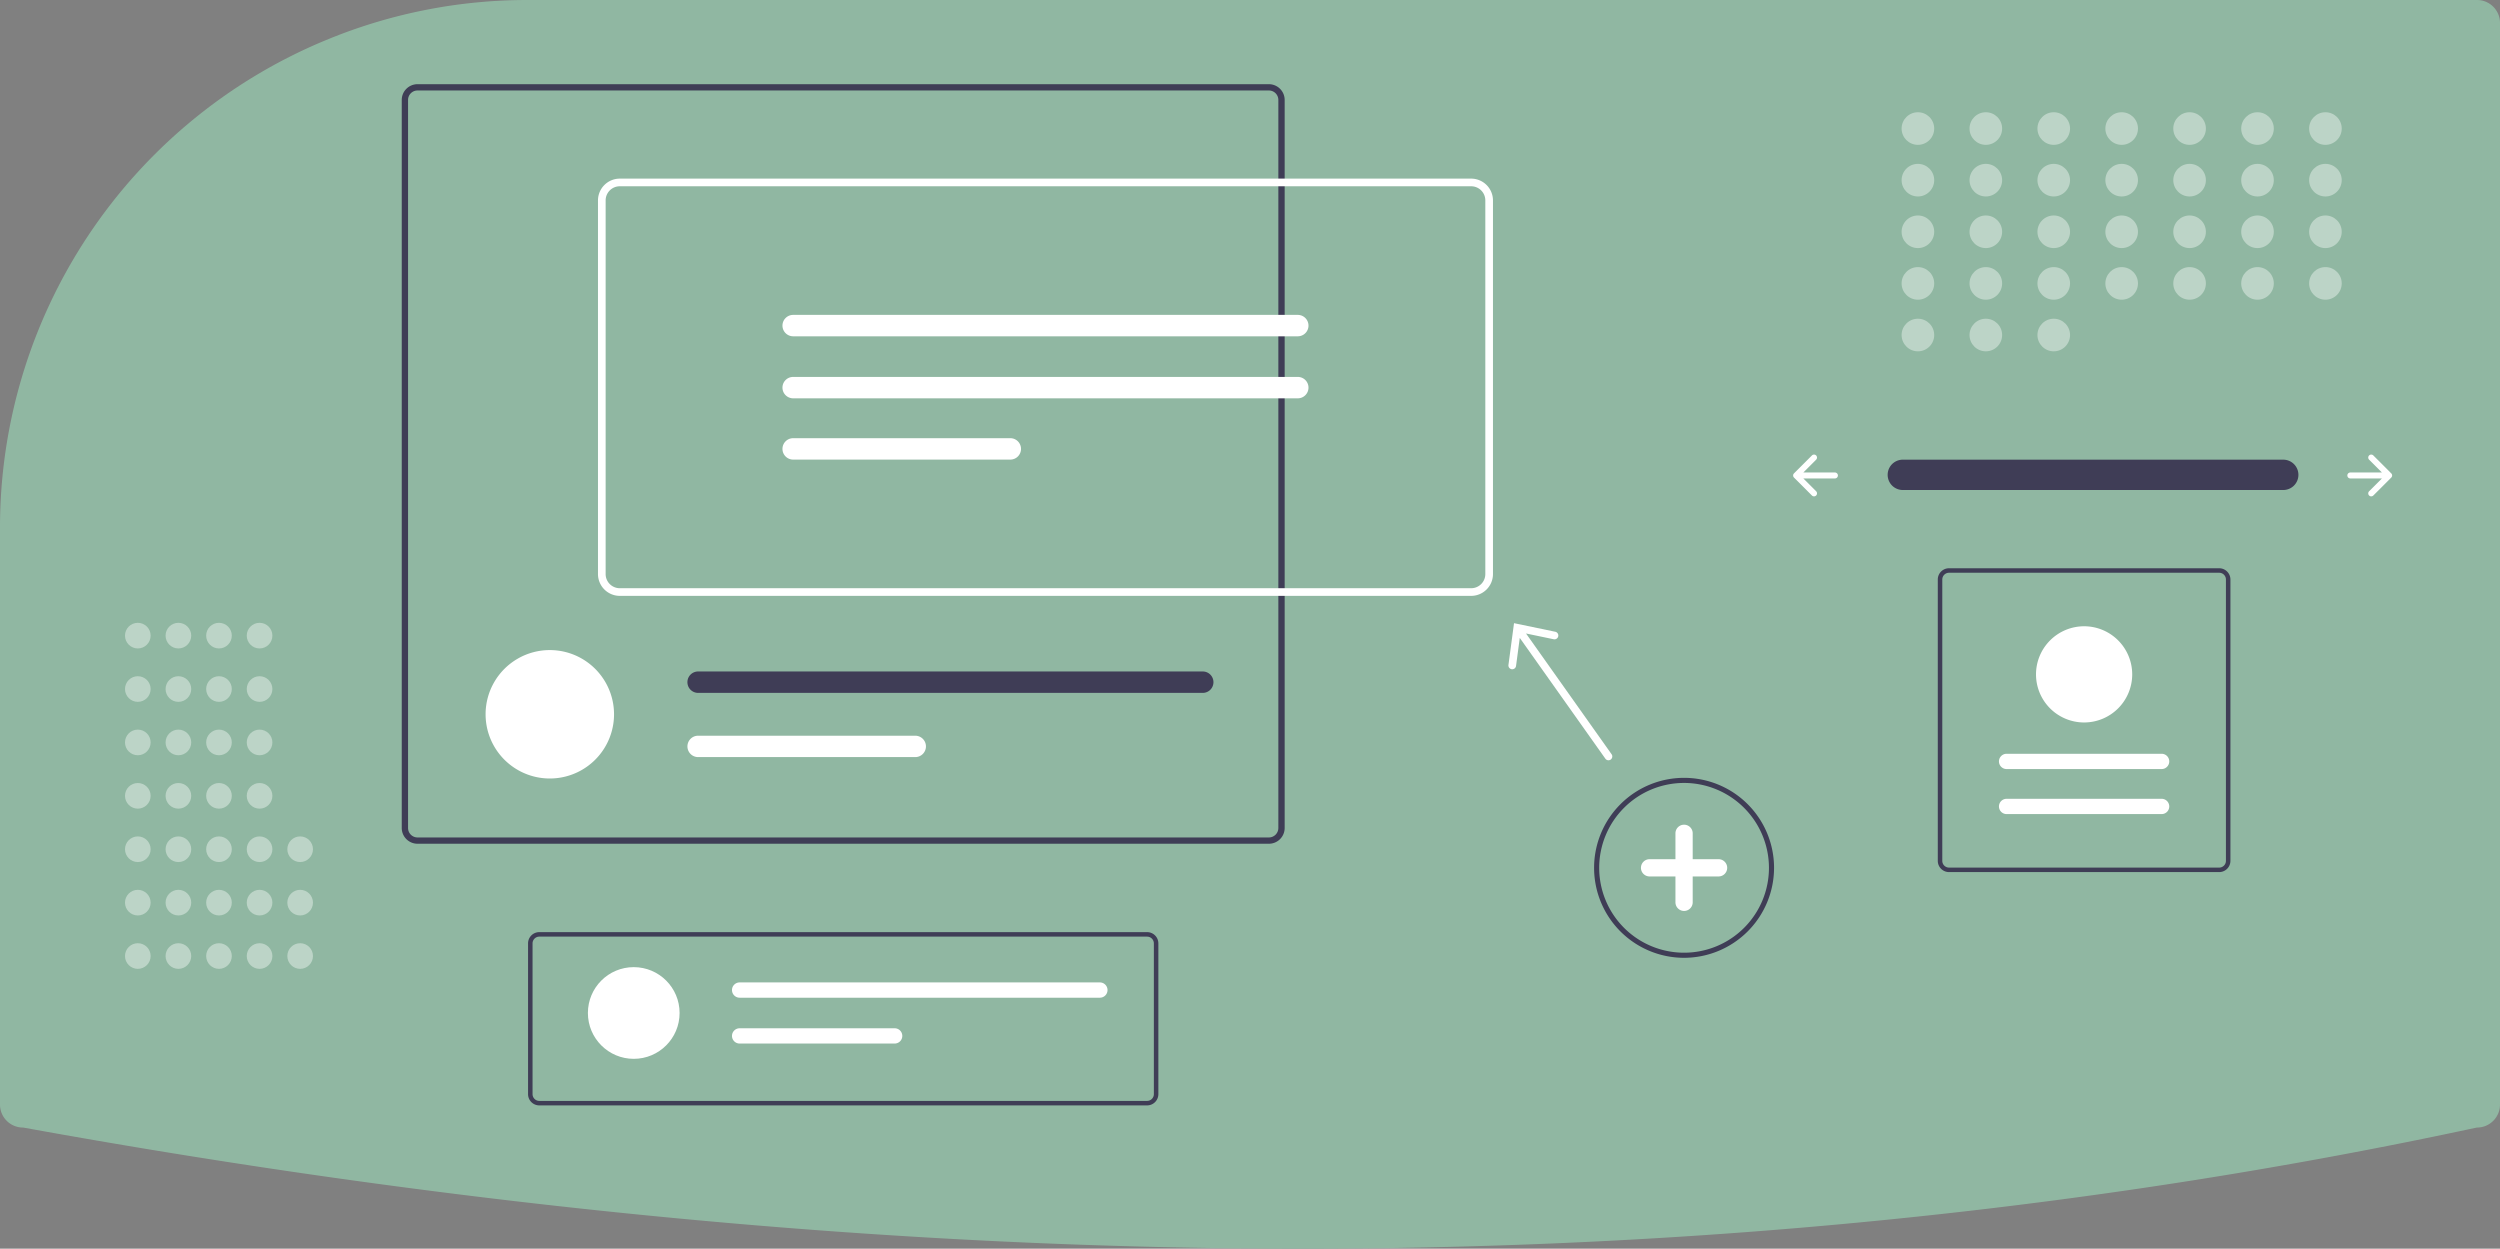<svg xmlns="http://www.w3.org/2000/svg" data-name="Layer 1" width="980" height="489.48"
    viewBox="0 0 980 489.48" xmlns:xlink="http://www.w3.org/1999/xlink">
    <rect x="0" y="0" width="980" height="489.48" fill="#808080" stroke="none"/>
    <path
        d="M317.06,205.26a205.979,205.979,0,0,0-77.685,15.067c-.994.407-1.991.816-2.988,1.235A206.781,206.781,0,0,0,110,412.32v225.94a9.01,9.01,0,0,0,9,9l.179.016c173.467,31.502,342.106,47.465,501.372,47.465q3.582,0,7.156-.011c156.555-.477,308.994-16.439,453.083-47.447l.21-.022a9.01,9.01,0,0,0,9-9v-424a9.01,9.01,0,0,0-9-9Z"
        transform="translate(-110 -205.26)" fill="#90b7a2" />
    <path id="f4300551-56ef-4356-8f30-d0080b223343-531" data-name="Path 40"
        d="M855.799,385.452a5.947,5.947,0,0,0,0,11.892H1004.885a5.947,5.947,0,1,0,.195-11.892q-.098-.002-.195,0Z"
        transform="translate(-110 -205.26)" fill="#3f3d56" />
    <path
        d="M1038.694,383.797a1.17,1.17,0,0,0,0,1.655l5.023,5.023H1031.331a1.17,1.17,0,1,0,0,2.34H1043.717l-5.023,5.023a1.17,1.17,0,1,0,1.655,1.655l7.02-7.02a1.17,1.17,0,0,0,0-1.655l-7.02-7.02A1.17,1.17,0,0,0,1038.694,383.797Z"
        transform="translate(-110 -205.26)" fill="#fff" />
    <path
        d="M821.927,383.797a1.17,1.17,0,0,1,0,1.655l-5.023,5.023h12.386a1.17,1.17,0,1,1,0,2.34H816.905l5.023,5.023a1.17,1.17,0,0,1-1.655,1.655l-7.02-7.02a1.17,1.17,0,0,1,0-1.655l7.02-7.02A1.17,1.17,0,0,1,821.927,383.797Z"
        transform="translate(-110 -205.26)" fill="#fff" />
    <g opacity="0.4">
        <circle cx="751.82" cy="50.39" r="6.39" fill="#fff" />
        <circle cx="778.445" cy="50.39" r="6.39" fill="#fff" />
        <circle cx="805.069" cy="50.39" r="6.39" fill="#fff" />
        <circle cx="831.694" cy="50.39" r="6.39" fill="#fff" />
        <circle cx="858.318" cy="50.39" r="6.39" fill="#fff" />
        <circle cx="884.943" cy="50.39" r="6.39" fill="#fff" />
        <circle cx="911.567" cy="50.39" r="6.39" fill="#fff" />
        <circle cx="751.82" cy="70.625" r="6.39" fill="#fff" />
        <circle cx="778.445" cy="70.625" r="6.39" fill="#fff" />
        <circle cx="805.069" cy="70.625" r="6.39" fill="#fff" />
        <circle cx="831.694" cy="70.625" r="6.39" fill="#fff" />
        <circle cx="858.318" cy="70.625" r="6.39" fill="#fff" />
        <circle cx="884.943" cy="70.625" r="6.39" fill="#fff" />
        <circle cx="911.567" cy="70.625" r="6.39" fill="#fff" />
        <circle cx="751.82" cy="90.859" r="6.39" fill="#fff" />
        <circle cx="778.445" cy="90.859" r="6.39" fill="#fff" />
        <circle cx="805.069" cy="90.859" r="6.39" fill="#fff" />
        <circle cx="831.694" cy="90.859" r="6.39" fill="#fff" />
        <circle cx="858.318" cy="90.859" r="6.39" fill="#fff" />
        <circle cx="884.943" cy="90.859" r="6.39" fill="#fff" />
        <circle cx="911.567" cy="90.859" r="6.39" fill="#fff" />
        <circle cx="751.82" cy="111.094" r="6.39" fill="#fff" />
        <circle cx="778.445" cy="111.094" r="6.39" fill="#fff" />
        <circle cx="751.82" cy="131.329" r="6.39" fill="#fff" />
        <circle cx="778.445" cy="131.329" r="6.39" fill="#fff" />
        <circle cx="805.069" cy="131.329" r="6.39" fill="#fff" />
        <circle cx="805.069" cy="111.094" r="6.39" fill="#fff" />
        <circle cx="831.694" cy="111.094" r="6.39" fill="#fff" />
        <circle cx="858.318" cy="111.094" r="6.39" fill="#fff" />
        <circle cx="884.943" cy="111.094" r="6.39" fill="#fff" />
        <circle cx="911.567" cy="111.094" r="6.39" fill="#fff" />
    </g>
    <path
        d="M770.157,580.719a35.272,35.272,0,1,1,35.272-35.272A35.313,35.313,0,0,1,770.157,580.719Zm0-68.545a33.272,33.272,0,1,0,33.272,33.272A33.31,33.31,0,0,0,770.157,512.174Z"
        transform="translate(-110 -205.26)" fill="#3f3d56" />
    <path
        d="M783.681,542.065H773.538V531.923a3.381,3.381,0,0,0-6.762,0v10.142H756.634a3.381,3.381,0,0,0,0,6.762h10.142v10.142a3.381,3.381,0,0,0,6.762,0V548.827h10.142a3.381,3.381,0,1,0,0-6.762Z"
        transform="translate(-110 -205.26)" fill="#fff" />
    <g opacity="0.4">
        <circle cx="54.024" cy="374.766" r="5.024" fill="#fff" />
        <circle cx="54.024" cy="353.833" r="5.024" fill="#fff" />
        <circle cx="54.024" cy="332.9" r="5.024" fill="#fff" />
        <circle cx="54.024" cy="311.967" r="5.024" fill="#fff" />
        <circle cx="54.024" cy="291.034" r="5.024" fill="#fff" />
        <circle cx="54.024" cy="270.101" r="5.024" fill="#fff" />
        <circle cx="54.024" cy="249.168" r="5.024" fill="#fff" />
        <circle cx="69.933" cy="374.766" r="5.024" fill="#fff" />
        <circle cx="69.933" cy="353.833" r="5.024" fill="#fff" />
        <circle cx="69.933" cy="332.9" r="5.024" fill="#fff" />
        <circle cx="69.933" cy="311.967" r="5.024" fill="#fff" />
        <circle cx="69.933" cy="291.034" r="5.024" fill="#fff" />
        <circle cx="69.933" cy="270.101" r="5.024" fill="#fff" />
        <circle cx="69.933" cy="249.168" r="5.024" fill="#fff" />
        <circle cx="85.842" cy="374.766" r="5.024" fill="#fff" />
        <circle cx="85.842" cy="353.833" r="5.024" fill="#fff" />
        <circle cx="85.842" cy="332.9" r="5.024" fill="#fff" />
        <circle cx="85.842" cy="311.967" r="5.024" fill="#fff" />
        <circle cx="85.842" cy="291.034" r="5.024" fill="#fff" />
        <circle cx="85.842" cy="270.101" r="5.024" fill="#fff" />
        <circle cx="85.842" cy="249.168" r="5.024" fill="#fff" />
        <circle cx="101.751" cy="374.766" r="5.024" fill="#fff" />
        <circle cx="101.751" cy="353.833" r="5.024" fill="#fff" />
        <circle cx="117.66" cy="374.766" r="5.024" fill="#fff" />
        <circle cx="117.66" cy="353.833" r="5.024" fill="#fff" />
        <circle cx="117.66" cy="332.9" r="5.024" fill="#fff" />
        <circle cx="101.751" cy="332.9" r="5.024" fill="#fff" />
        <circle cx="101.751" cy="311.967" r="5.024" fill="#fff" />
        <circle cx="101.751" cy="291.034" r="5.024" fill="#fff" />
        <circle cx="101.751" cy="270.101" r="5.024" fill="#fff" />
        <circle cx="101.751" cy="249.168" r="5.024" fill="#fff" />
    </g>
    <path
        d="M607.408,238.262H273.666a6.189,6.189,0,0,0-6.182,6.182v285.383a6.189,6.189,0,0,0,6.182,6.182H607.408a6.189,6.189,0,0,0,6.182-6.182V244.444A6.189,6.189,0,0,0,607.408,238.262Zm3.705,291.566a3.718,3.718,0,0,1-3.705,3.716H273.666a3.711,3.711,0,0,1-3.705-3.716V244.444a3.711,3.711,0,0,1,3.705-3.716H607.408a3.718,3.718,0,0,1,3.705,3.716Z"
        transform="translate(-110 -205.26)" fill="#3f3d56" />
    <path
        d="M350.702,485.266c0,.44-.012.88-.035,1.308a25.175,25.175,0,0,1-50.281,0c-.023-.428-.035-.868-.035-1.308a25.175,25.175,0,1,1,50.35,0Z"
        transform="translate(-110 -205.26)" fill="#fff" />
    <path
        d="M581.475,468.479H383.663a4.197,4.197,0,0,0,0,8.394H581.475a4.197,4.197,0,0,0,0-8.394Z"
        transform="translate(-110 -205.26)" fill="#3f3d56" />
    <path
        d="M468.78,493.66H383.663a4.191,4.191,0,0,0,0,8.382h85.117a4.191,4.191,0,1,0,0-8.382Z"
        transform="translate(-110 -205.26)" fill="#fff" />
    <path
        d="M686.698,438.841H352.958a8.559,8.559,0,0,1-8.549-8.55V283.829a8.559,8.559,0,0,1,8.549-8.549H686.698a8.559,8.559,0,0,1,8.549,8.549V430.291A8.559,8.559,0,0,1,686.698,438.841ZM352.958,278.28a5.555,5.555,0,0,0-5.549,5.549V430.291a5.556,5.556,0,0,0,5.549,5.55H686.698a5.556,5.556,0,0,0,5.549-5.55V283.829a5.555,5.555,0,0,0-5.549-5.549Z"
        transform="translate(-110 -205.26)" fill="#fff" />
    <path
        d="M420.924,328.699a4.196,4.196,0,1,0,0,8.392H618.732a4.196,4.196,0,1,0,0-8.392Z"
        transform="translate(-110 -205.26)" fill="#fff" />
    <path
        d="M420.924,353.012a4.196,4.196,0,0,0,0,8.392H618.732a4.196,4.196,0,0,0,0-8.392Z"
        transform="translate(-110 -205.26)" fill="#fff" />
    <path
        d="M420.924,377.03a4.196,4.196,0,0,0,0,8.392h85.117a4.196,4.196,0,0,0,0-8.392Z"
        transform="translate(-110 -205.26)" fill="#fff" />
    <path
        d="M741.724,500.893l-33.52-47.307,10.851,2.261a1.501,1.501,0,1,0,.612-2.939l-16.171-3.366-2.183,16.371a1.501,1.501,0,1,0,2.976.396l1.463-10.993L739.276,502.627a1.5,1.5,0,1,0,2.447-1.734Z"
        transform="translate(-110 -205.26)" fill="#fff" />
    <path
        d="M559.666,638.58H321.409a4.417,4.417,0,0,1-4.412-4.412V575.067a4.417,4.417,0,0,1,4.412-4.412h238.257a4.417,4.417,0,0,1,4.412,4.412v59.101A4.417,4.417,0,0,1,559.666,638.58Zm-238.257-66.161a2.65,2.65,0,0,0-2.647,2.647v59.101a2.65,2.65,0,0,0,2.647,2.647h238.257a2.65,2.65,0,0,0,2.647-2.647V575.067a2.65,2.65,0,0,0-2.647-2.647Z"
        transform="translate(-110 -205.26)" fill="#3f3d56" />
    <circle cx="248.429" cy="397.09" r="17.973" fill="#fff" />
    <path
        d="M399.938,590.368a2.995,2.995,0,1,0,0,5.991H541.153a2.995,2.995,0,1,0,0-5.991Z"
        transform="translate(-110 -205.26)" fill="#fff" />
    <path
        d="M399.938,608.341a2.995,2.995,0,1,0,0,5.991H460.703a2.995,2.995,0,1,0,0-5.991Z"
        transform="translate(-110 -205.26)" fill="#fff" />
    <path
        d="M874.024,428.016H979.917a4.417,4.417,0,0,1,4.412,4.412V542.71a4.417,4.417,0,0,1-4.412,4.412H874.024a4.417,4.417,0,0,1-4.412-4.412V432.428A4.417,4.417,0,0,1,874.024,428.016ZM979.917,545.358a2.65,2.65,0,0,0,2.647-2.647V432.428a2.65,2.65,0,0,0-2.647-2.647H874.024a2.65,2.65,0,0,0-2.647,2.647V542.71a2.65,2.65,0,0,0,2.647,2.647Z"
        transform="translate(-110 -205.26)" fill="#3f3d56" />
    <path
        d="M957.353,524.38a2.995,2.995,0,0,0,0-5.991H896.588a2.995,2.995,0,0,0,0,5.991Z"
        transform="translate(-110 -205.26)" fill="#fff" />
    <path
        d="M957.353,506.731a2.995,2.995,0,1,0,0-5.991H896.588a2.995,2.995,0,1,0,0,5.991Z"
        transform="translate(-110 -205.26)" fill="#fff" />
    <path
        d="M926.97,450.758a18.855,18.855,0,1,1-18.855,18.855A18.876,18.876,0,0,1,926.97,450.758Z"
        transform="translate(-110 -205.26)" fill="#fff" />
</svg>